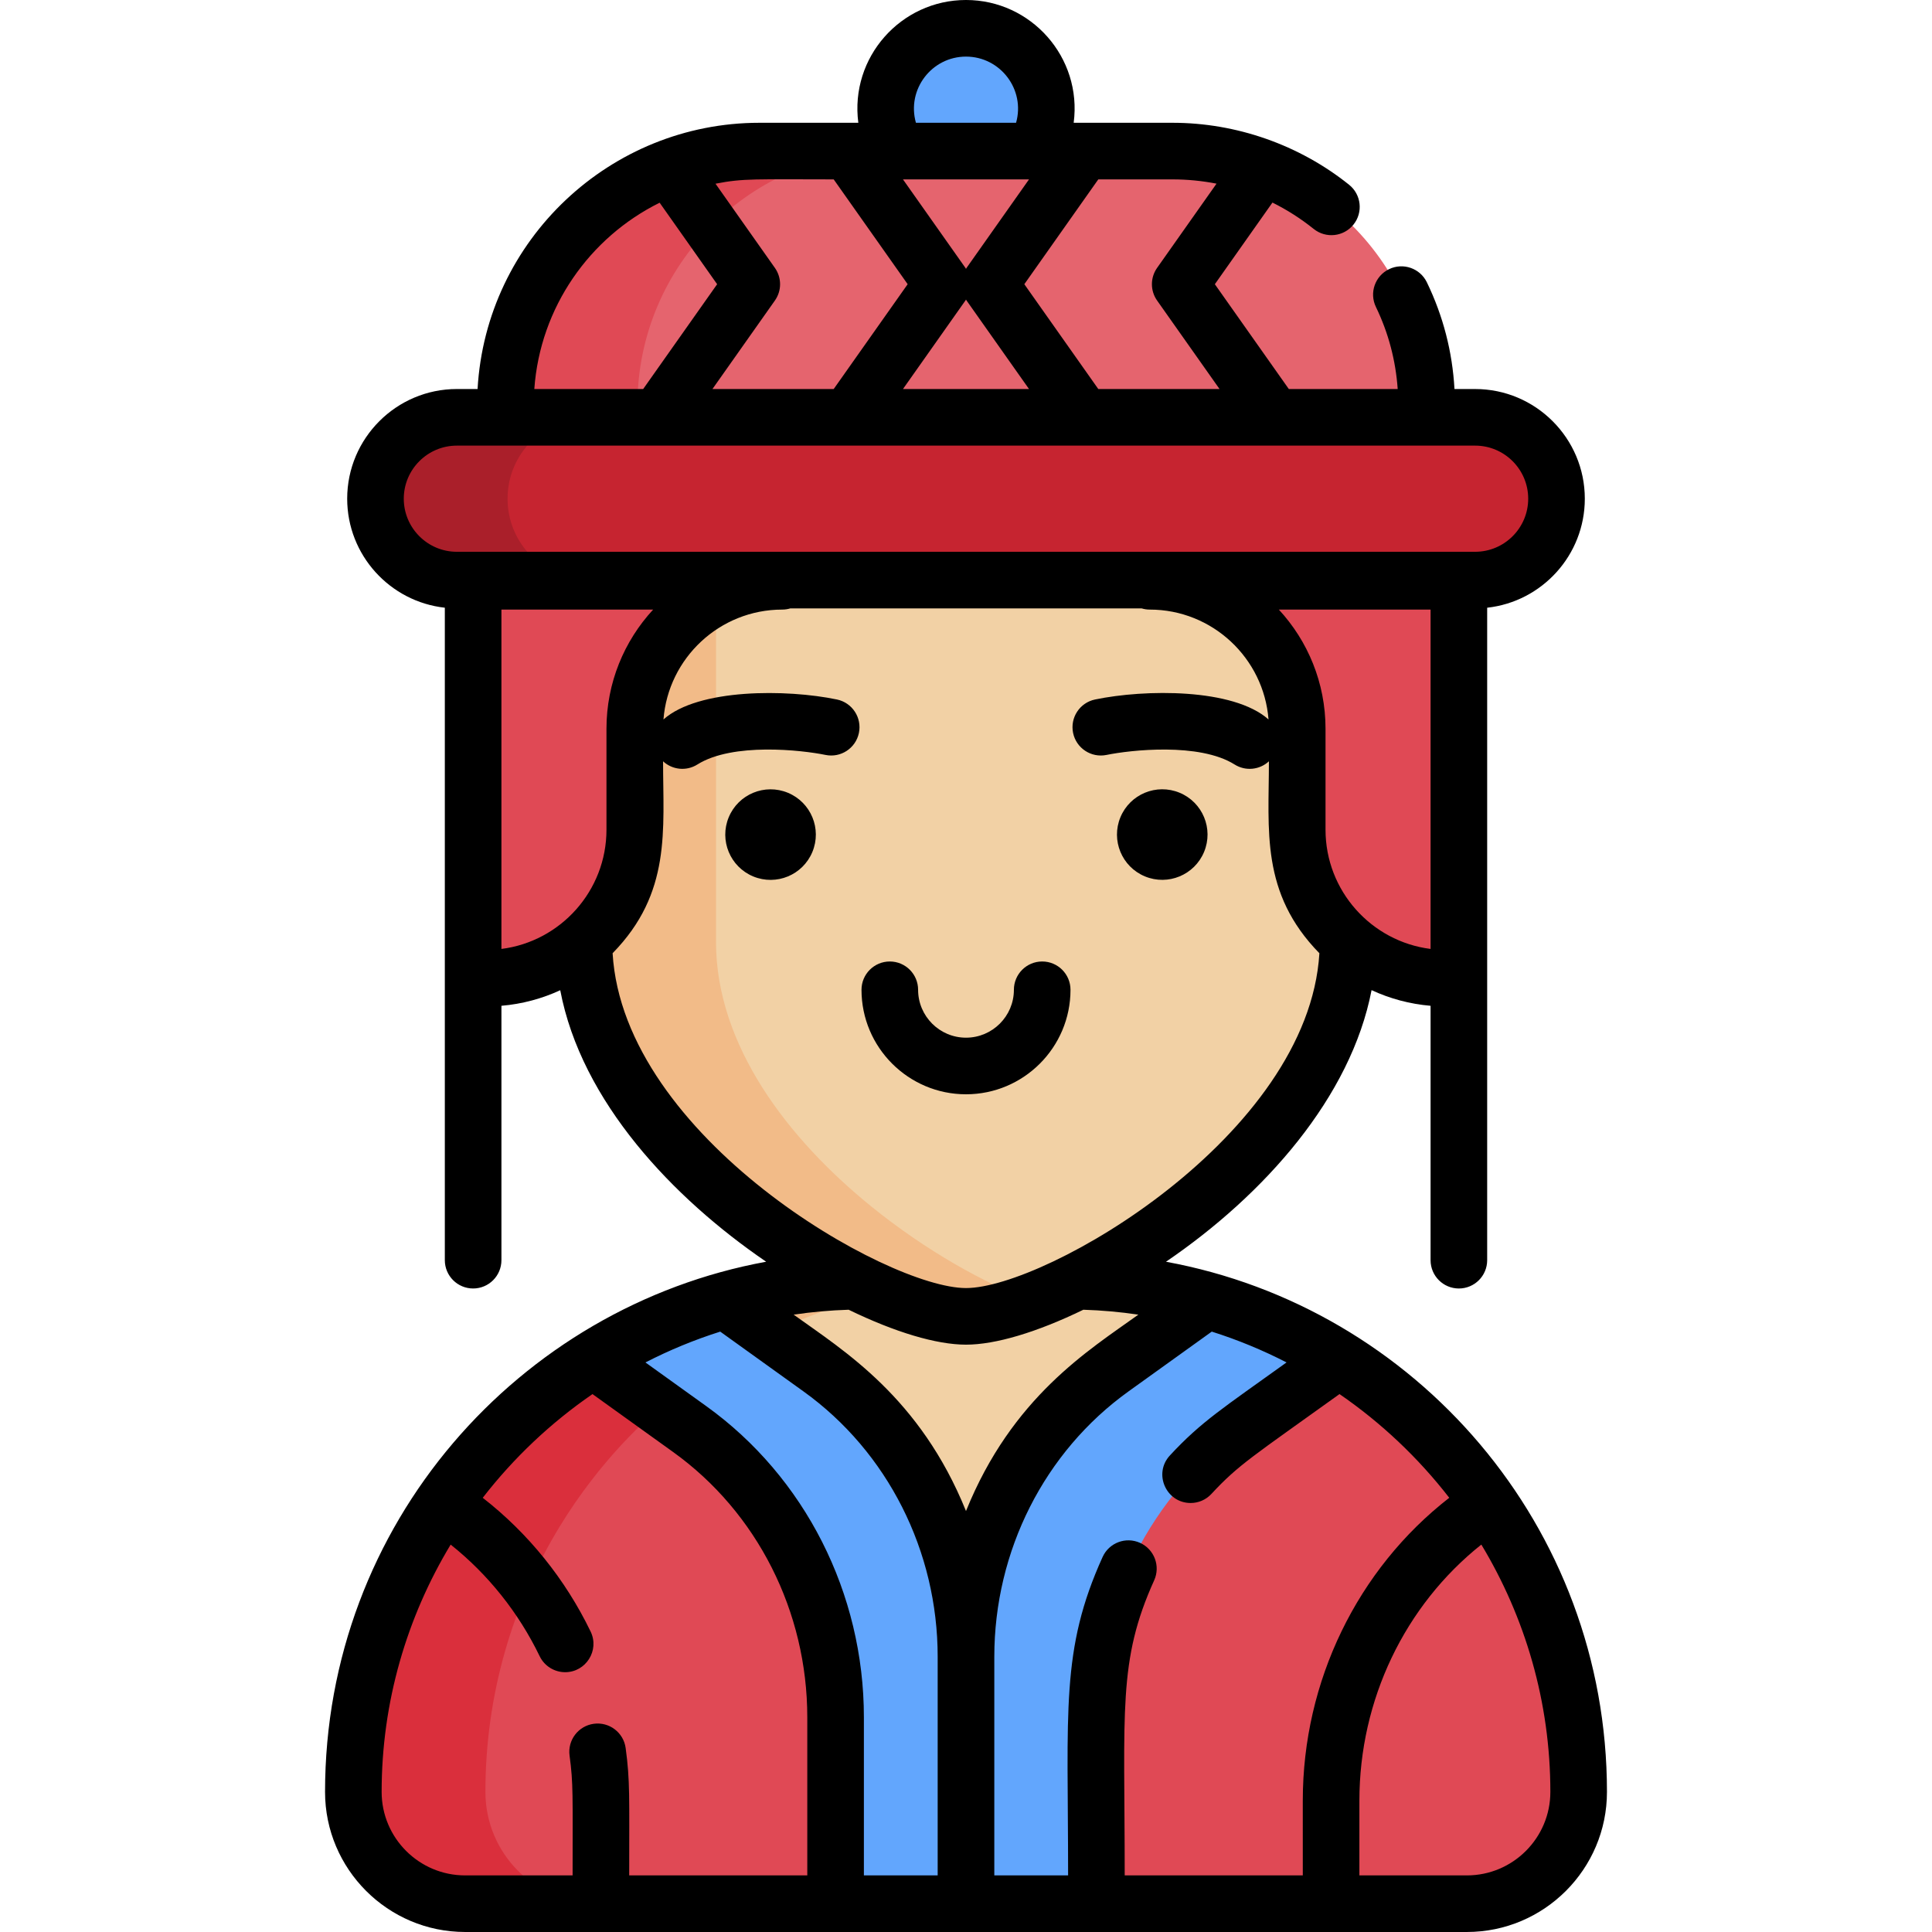 <svg id="Layer_1" enable-background="new 0 0 512 512" height="512" viewBox="0 0 512 512" width="512" xmlns="http://www.w3.org/2000/svg"><path d="m418.36 474.88c0 16.3-13.21 29.62-29.62 29.62h-265.48c-16.36 0-29.62-13.26-29.62-29.62 0-25.73 7.18-49.78 19.64-70.26 2.61-4.29 5.45-8.42 8.51-12.38 9.73-12.63 21.66-23.48 35.2-32 10.79-6.8 22.61-12.11 35.17-15.65 11.71-3.3 24.07-5.07 36.84-5.07h54c12.76 0 25.12 1.77 36.83 5.07 12.55 3.54 24.37 8.85 35.17 15.65 13.58 8.54 25.54 19.43 35.31 32.11 3.04 3.95 5.88 8.08 8.48 12.38 12.41 20.43 19.57 44.43 19.57 70.15z" fill="#e04955"/><path d="m264 339.52c-12.77 0-25.13 1.77-36.84 5.07-12.56 3.54-24.38 8.85-35.17 15.65-13.54 8.52-25.47 19.37-35.2 32-3.06 3.96-5.9 8.09-8.51 12.38-12.46 20.48-19.64 44.53-19.64 70.26 0 16.36 13.26 29.62 29.62 29.62h-35c-16.36 0-29.62-13.26-29.62-29.62 0-25.73 7.18-49.78 19.64-70.26 2.61-4.29 5.45-8.42 8.51-12.38 9.73-12.63 21.66-23.48 35.2-32 10.79-6.8 22.61-12.11 35.17-15.65 11.71-3.3 24.07-5.07 36.84-5.07z" fill="#da2f3c"/><path d="m355 360.24-.48.31-25.29 18.16c-24.23 17.4-38.67 45.93-38.67 76.39v49.4h-34.56v-65.45c0-30.46 14.45-58.99 38.67-76.39l25.16-18.07c12.55 3.54 24.37 8.85 35.17 15.65z" fill="#62a6fd"/><path d="m319.83 344.59-25.16 18.07c-12.11 8.7-21.78 20.18-28.42 33.3-6.64 13.11-10.25 27.86-10.25 43.09 0-30.46-14.45-58.99-38.67-76.39l-25.17-18.07c11.71-3.3 24.07-5.07 36.84-5.07h54c12.76 0 25.12 1.77 36.83 5.07z" fill="#f2d1a5"/><circle cx="256" cy="28.786" fill="#62a6fd" r="21.286"/><path d="m378.068 135.339h-244.136v-27.969c0-37.186 30.145-67.331 67.331-67.331h109.475c37.186 0 67.331 30.145 67.331 67.331v27.969z" fill="#e5646e"/><path d="m236.26 40.04c-37.18 0-67.33 30.14-67.33 67.33v27.97h-35v-27.97c0-37.19 30.15-67.33 67.33-67.33z" fill="#e04955"/><path d="m157.054 114.614h98.945.003 98.945c1.272 0 2.303 1.031 2.303 2.303v132.69c0 54.809-76.166 99.241-101.248 99.244s-.001 0-.002 0h-.002c-25.082-.004-101.248-44.435-101.248-99.244v-132.69c.001-1.272 1.032-2.303 2.304-2.303z" fill="#f2d1a5"/><path d="m273.5 344.82c-6.97 2.63-13.04 4.03-17.5 4.03-12.54 0-37.85-11.11-60.03-29.07s-41.22-42.76-41.22-70.17v-132.69c0-1.27 1.03-2.31 2.3-2.31h35c-1.27 0-2.3 1.04-2.3 2.31v132.69c0 27.41 19.04 52.21 41.22 70.17 14.3 11.58 29.89 20.31 42.53 25.04z" fill="#f2bb88"/><path d="m125.383 153.171v101.684c0 1.933 1.566 3.499 3.499 3.499 21.727 0 39.34-17.615 39.34-39.344v-26.755c0-21.497 17.587-39.085 39.081-39.085h-81.92z" fill="#e04955"/><path d="m386.617 153.171v101.684c0 1.933-1.566 3.499-3.499 3.499-21.727 0-39.34-17.615-39.34-39.344v-26.755c0-21.497-17.587-39.085-39.081-39.085h81.92z" fill="#e04955"/><path d="m390.924 153.731h-269.848c-11.912 0-21.568-9.656-21.568-21.568 0-11.912 9.656-21.568 21.568-21.568h269.848c11.912 0 21.568 9.656 21.568 21.568 0 11.911-9.656 21.568-21.568 21.568z" fill="#c62430"/><path d="m156.08 153.73h-35c-11.92 0-21.57-9.66-21.57-21.57 0-5.96 2.41-11.35 6.31-15.25 3.91-3.91 9.3-6.32 15.26-6.32h35c-5.96 0-11.35 2.41-15.26 6.32-3.9 3.9-6.31 9.29-6.31 15.25 0 11.91 9.65 21.57 21.57 21.57z" fill="#aa1f2a"/><path d="m256 439.05v65.45h-34.56v-49.4c0-30.46-14.44-58.99-38.67-76.39l-25.29-18.16-.49-.31c10.79-6.8 22.61-12.11 35.17-15.65l25.17 18.07c24.22 17.4 38.67 45.93 38.67 76.39z" fill="#62a6fd"/><path d="m229 339.52c-12.77 0-25.13 1.77-36.84 5.07l12.18 8.74c7.26-3.57 14.89-6.51 22.82-8.74 11.71-3.3 24.07-5.07 36.84-5.07z" fill="#f2bb88"/><path d="m308.997 334.377c26.188-17.846 49.007-43.655 54.484-71.979 4.827 2.239 10.095 3.677 15.636 4.149v67.418c0 4.142 3.357 7.5 7.5 7.5s7.5-3.358 7.5-7.5c0-7.559 0-165.355 0-172.912 14.531-1.596 25.875-13.94 25.875-28.889 0-16.028-13.04-29.068-29.068-29.068h-5.472c-.549-9.871-3.004-19.366-7.319-28.283-1.804-3.728-6.291-5.288-10.018-3.484-3.729 1.804-5.289 6.29-3.484 10.018 3.32 6.862 5.244 14.163 5.773 21.749h-28.854l-19.602-27.775 15.264-21.635c3.842 1.905 7.503 4.236 10.934 6.988 3.23 2.592 7.951 2.073 10.543-1.158s2.073-7.952-1.157-10.543c-13.209-10.597-29.922-16.433-46.792-16.433h-26.203c2.273-17.32-11.266-32.54-28.537-32.54-17.246 0-30.815 15.194-28.537 32.54h-26.203c-39.496 0-72.459 31.002-74.699 70.555h-5.485c-16.028 0-29.068 13.04-29.068 29.068 0 14.948 11.344 27.293 25.875 28.889v172.912c0 4.142 3.358 7.5 7.5 7.5s7.5-3.358 7.5-7.5v-67.418c5.522-.47 10.772-1.9 15.585-4.125 5.604 29.515 29.862 55.08 54.569 71.951-65.408 11.962-116.897 69.381-116.897 140.508 0 20.468 16.652 37.12 37.12 37.12h265.48c20.468 0 37.12-16.652 37.12-37.12 0-70.457-50.734-128.392-116.863-140.503zm70.12-82.898c-15.676-1.974-27.839-15.39-27.839-31.594v-26.755c0-12.175-4.696-23.276-12.371-31.584h40.21zm-88.058-203.939h19.681c3.964 0 7.857.389 11.651 1.131l-15.75 22.325c-1.828 2.592-1.828 6.055.001 8.647l16.55 23.451h-32.132l-19.601-27.777zm-18.359 55.555h-33.401l16.549-23.453c.058-.082.097-.171.151-.255.054.083.094.173.151.255zm-16.7-88.095c9.093 0 15.765 8.721 13.269 17.54h-26.538c-2.498-8.824 4.179-17.54 13.269-17.54zm16.7 32.54-16.549 23.453c-.058.082-.097.171-.151.255-.054-.083-.094-.173-.151-.255l-16.55-23.453zm-51.759 0 19.6 27.777-19.6 27.777h-32.132l16.549-23.451c1.829-2.592 1.83-6.055 0-8.647l-15.74-22.311c7.438-1.472 10.866-1.145 31.323-1.145zm-46.127 6.181 15.237 21.599-19.601 27.775h-28.85c1.539-21.676 14.665-40.193 33.214-49.374zm-53.739 92.509c-7.757 0-14.068-6.311-14.068-14.068s6.311-14.068 14.068-14.068h269.848c7.758 0 14.068 6.311 14.068 14.068s-6.311 14.068-14.068 14.068c-10.489 0-258.249 0-269.848 0zm39.647 73.655c0 16.204-12.164 29.62-27.839 31.594v-89.933h40.21c-7.674 8.308-12.371 19.409-12.371 31.584zm1.627 32.729c15.632-15.984 13.373-32.641 13.373-50.861 2.429 2.254 6.154 2.693 9.09.846 9.361-5.885 27.666-3.829 33.938-2.539 4.049.844 8.024-1.758 8.87-5.812.845-4.055-1.757-8.027-5.812-8.873-13.303-2.774-36.751-2.942-45.98 5.288 1.264-16.266 14.892-29.117 31.475-29.117.746 0 1.465-.113 2.146-.315h93.102c.68.203 1.399.315 2.146.315 16.583 0 30.213 12.852 31.476 29.118-9.325-8.316-32.786-8.039-45.98-5.288-4.052.845-6.648 4.811-5.81 8.863.84 4.052 4.806 6.656 8.861 5.824 6.268-1.291 24.58-3.35 33.943 2.537 2.919 1.835 6.645 1.422 9.091-.847 0 18.27-2.289 34.85 13.376 50.864-2.915 48.423-72.519 88.733-93.654 88.733-20.895 0-90.784-39.984-93.651-88.736zm51.592 244.386h-47.196c0-20.929.244-25.039-.94-33.757-.557-4.104-4.337-6.979-8.441-6.422s-6.98 4.336-6.422 8.441c1.012 7.452.804 10.447.804 31.739h-28.486c-12.197 0-22.12-9.923-22.12-22.12 0-23.865 6.691-46.317 18.292-65.546 9.888 7.868 18 18.016 23.586 29.576 1.294 2.678 3.971 4.239 6.758 4.239 5.496 0 9.159-5.775 6.748-10.765-6.72-13.908-16.562-26.091-28.591-35.451 8.204-10.591 18.029-19.878 29.086-27.483l21.377 15.356c22.258 15.981 35.546 42.261 35.546 70.298v41.895zm34.555 0h-19.555v-41.896c0-32.856-15.625-63.69-41.796-82.481l-16.094-11.561c6.325-3.255 12.95-5.995 19.82-8.168l22.082 15.859c22.255 15.984 35.542 42.264 35.542 70.297v57.95zm-38.173-148.604c4.78-.711 9.644-1.146 14.575-1.303 12.292 5.974 23.285 9.257 31.101 9.257s18.81-3.284 31.102-9.257c4.932.157 9.797.592 14.577 1.302-13.078 9.393-33.445 21.772-45.678 52.047-12.173-30.125-32.36-42.482-45.677-52.046zm134.931 148.604h-47.195c0-43.788-1.842-56.88 7.81-78.197 1.709-3.773.035-8.217-3.738-9.926-3.776-1.71-8.218-.035-9.926 3.738-11.178 24.687-9.146 40.497-9.146 84.385h-19.555v-57.949c0-28.034 13.287-54.313 35.542-70.297l22.086-15.862c6.871 2.172 13.496 4.913 19.821 8.167-16.843 12.1-22.625 15.697-30.921 24.658-4.457 4.812-.991 12.595 5.501 12.595 2.017 0 4.027-.808 5.505-2.405 7.218-7.795 11.108-10.053 33.949-26.461 11.056 7.604 20.88 16.892 29.084 27.483-24.37 18.946-38.817 48.658-38.817 80.245zm43.486 0h-28.486v-19.826c0-26.648 12.01-51.701 32.316-67.845 11.6 19.23 18.291 41.683 18.291 65.55-.001 12.198-9.924 22.121-22.121 22.121z"/><path d="m283.693 262.304c0-4.142-3.357-7.5-7.5-7.5s-7.5 3.358-7.5 7.5c0 6.999-5.694 12.693-12.693 12.693s-12.693-5.694-12.693-12.693c0-4.142-3.358-7.5-7.5-7.5s-7.5 3.358-7.5 7.5c0 15.27 12.423 27.693 27.693 27.693s27.693-12.423 27.693-27.693z"/><ellipse cx="204.114" cy="221.135" rx="11.996" ry="11.996" transform="matrix(.383 -.924 .924 .383 -78.299 325.086)"/><ellipse cx="307.886" cy="221.135" rx="11.996" ry="11.996" transform="matrix(.383 -.924 .924 .383 -14.239 420.96)"/></svg>